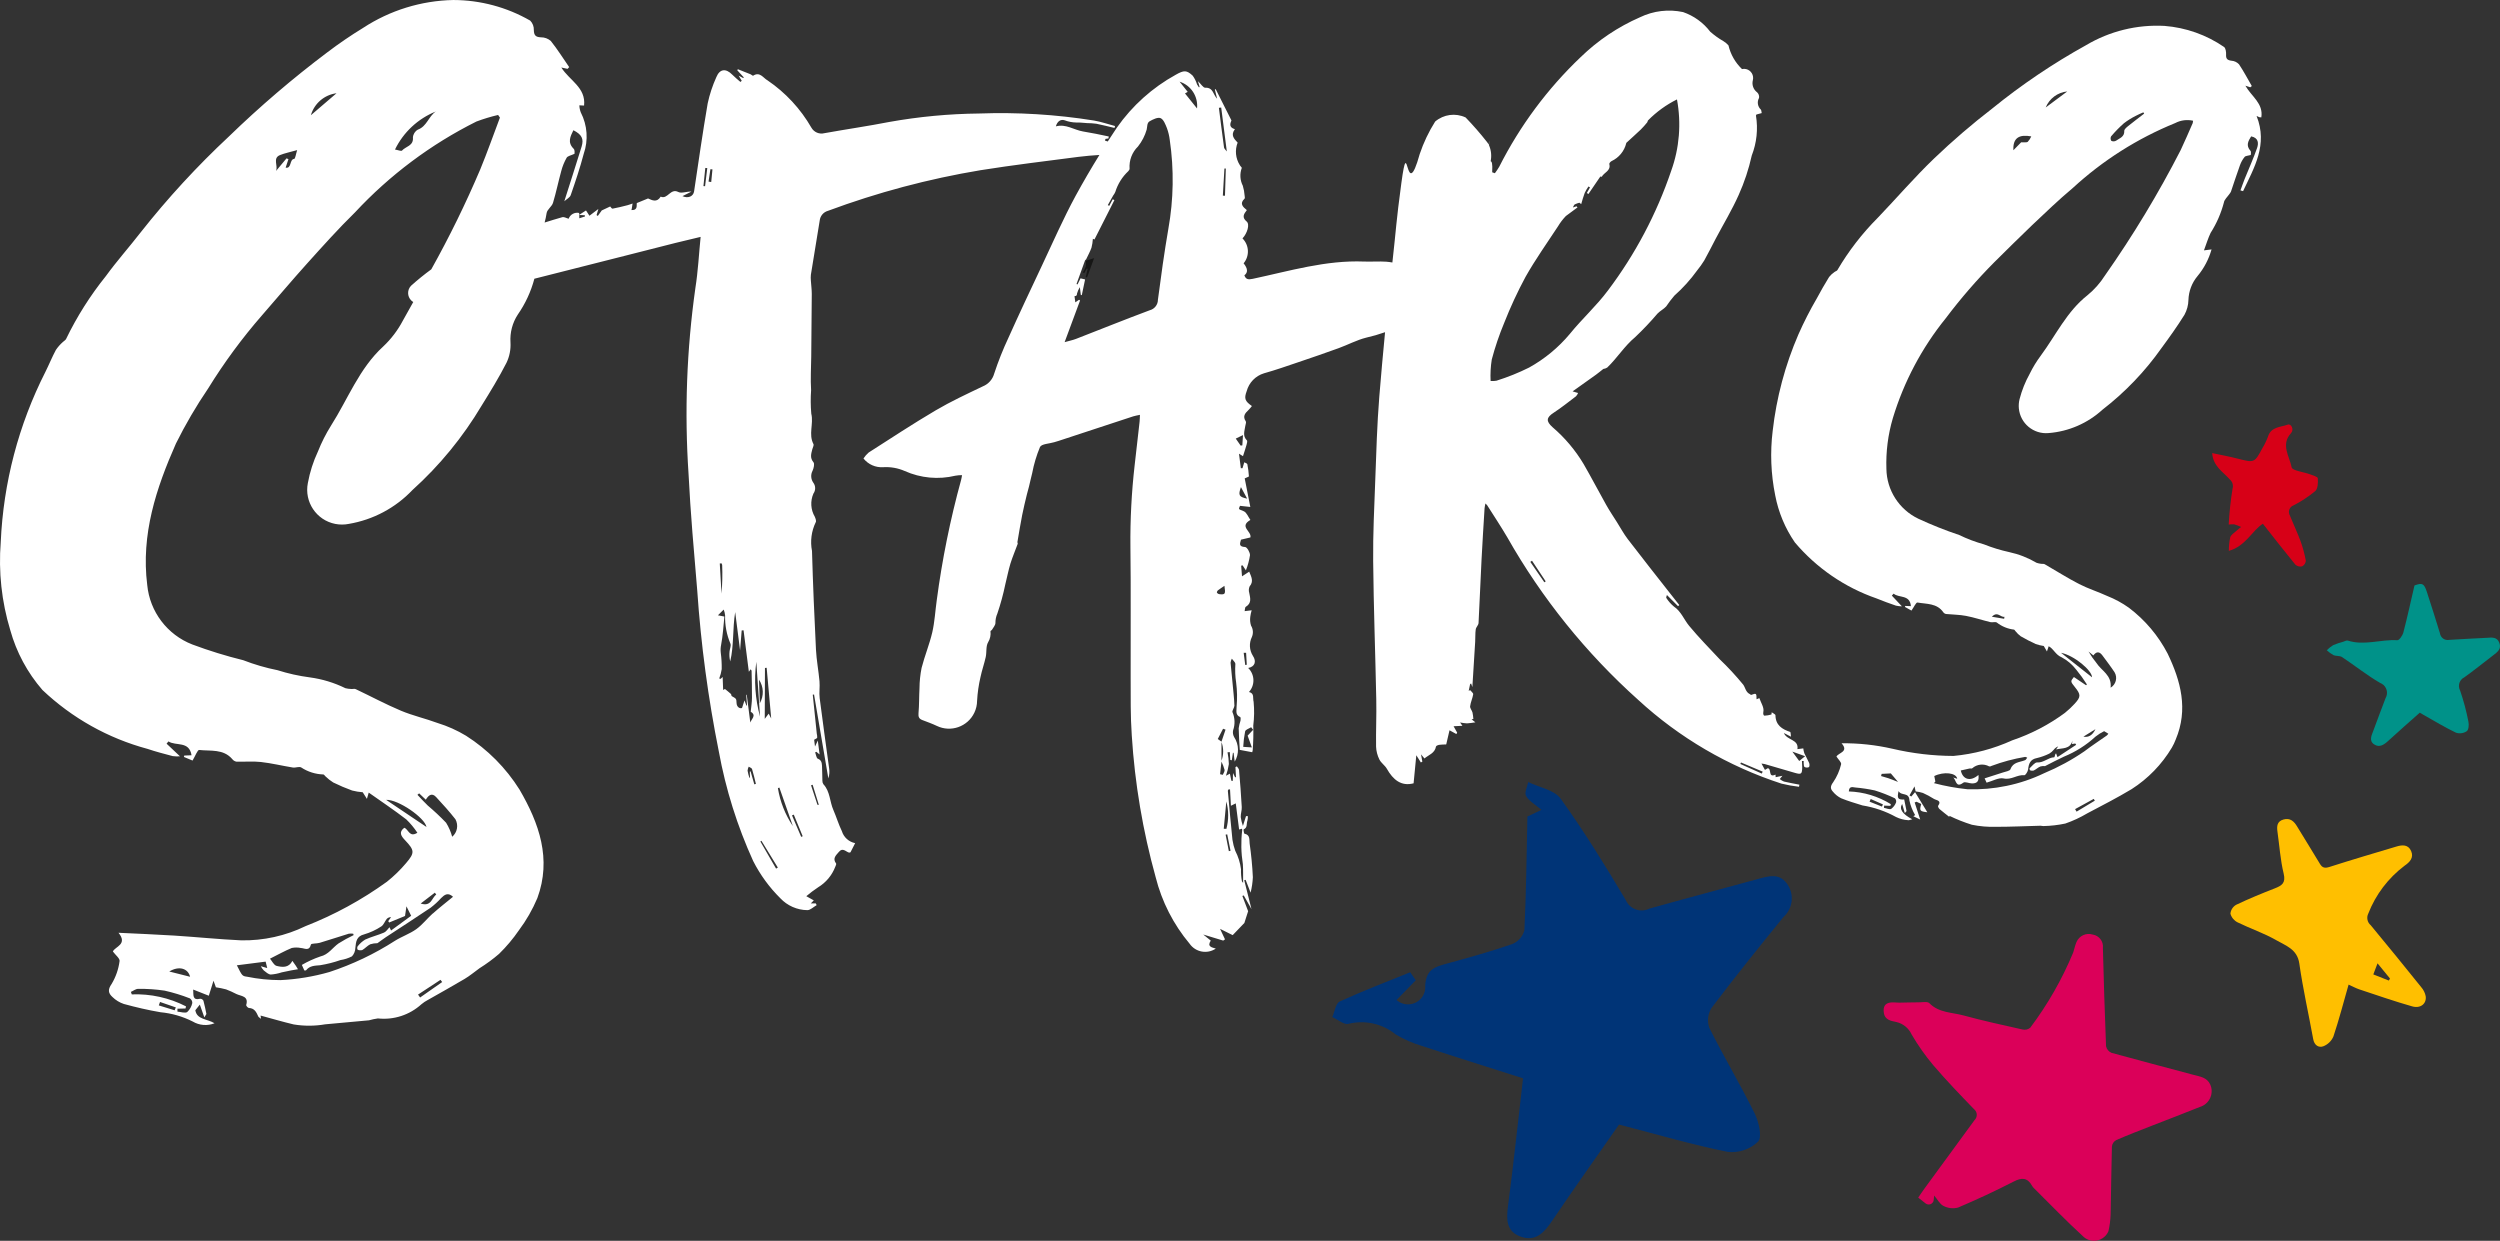 <?xml version="1.0" encoding="UTF-8"?><svg id="Ebene_2" xmlns="http://www.w3.org/2000/svg" viewBox="0 0 178.049 88.371"><rect x="0" y="0" width="178.049" height="88.371" fill="#333333" stroke="none"/><defs><style>.cls-1{fill:#003477;}.cls-2{fill:#009289;}.cls-3{fill:#fff;}.cls-4{fill:#ffbf00;}.cls-5{fill:#db0059;}.cls-6{fill:#d70017;}.cls-7{fill:#161615;}</style></defs><g id="Ebene_1-2"><g id="Gruppe_163"><path id="Pfad_45" class="cls-3" d="M138.837,58.103c-.007,.068-.01,.112-.007,.078-.227-.181-.469-.364-.7-.562-.059-.052-.126-.188-.1-.225,.281-.4-.13-.391-.3-.5-.251-.16-.513-.3-.784-.421-.167-.053-.339-.089-.514-.107-.013-.054-.042-.186-.082-.36l-.356,.643c.042,.027,.085,.052,.128,.078,.061-.073,.123-.145,.268-.311,.3,.5,.585,.962,.875,1.435-.54-.064-.574-.112-.434-.592l-.336-.159-.133,.052c.123,.381,.247,.762,.395,1.217l-.49-.237c.043-.028,.087-.054,.128-.082-.193-.32-.33-.671-.406-1.037-.02-.624-.592-.308-.772-.673-.124,.53-.043,.622,.4,.6l.167,.826-.123,.141c-.064-.216-.126-.433-.19-.648q-.346,.528,.719,1.089c-.13,.031-.218,.081-.293,.066-.299-.018-.591-.095-.86-.226-.744-.41-1.553-.689-2.391-.825-.509-.159-1.027-.308-1.521-.511-.228-.115-.429-.276-.59-.475-.19-.208-.183-.389,.022-.664,.264-.387,.456-.82,.565-1.276,.04-.138-.205-.357-.331-.555,.147-.281,.907-.334,.364-.946,1.219-.013,2.435,.118,3.623,.39,1.426,.335,2.885,.507,4.349,.512,1.446-.133,2.859-.509,4.18-1.11,1.348-.454,2.616-1.116,3.76-1.961,.246-.199,.477-.416,.691-.649,.448-.487,.444-.648,.021-1.175-.329-.412-.329-.416-.077-.726l.865,.586c.02-.02,.04-.038,.063-.057-.232-.366-.486-.717-.761-1.051-.28-.365-.635-.666-1.041-.883-.431-.17-.565-.6-.921-.787l-.124,.373c-.084-.144-.167-.29-.225-.389-.196-.029-.388-.076-.575-.141-.365-.166-.722-.351-1.069-.553-.138-.103-.261-.223-.368-.357-.039-.038-.073-.114-.112-.117-.444-.052-.864-.225-1.216-.5-.107-.077-.315,.006-.466-.032-.579-.141-1.149-.334-1.733-.445-.465-.089-.949-.087-1.424-.135-.078-.015-.147-.059-.193-.123-.451-.653-1.192-.578-1.841-.694-.1-.017-.26,.343-.426,.575-.134-.075-.3-.169-.466-.261l.025-.071,.4,.015c-.071-.843-.846-.562-1.23-.89l-.127,.141,.717,.763c-.142-.002-.284-.018-.423-.049-.468-.163-.936-.328-1.393-.518-2.257-.784-4.262-2.16-5.806-3.983-.695-1.007-1.171-2.147-1.4-3.349-.308-1.514-.369-3.067-.181-4.6,.269-2.368,.887-4.684,1.834-6.871,.388-.877,.825-1.732,1.308-2.561,.276-.518,.569-1.026,.875-1.524,.109-.136,.238-.256,.382-.354,.064-.053,.173-.075,.208-.138,.797-1.357,1.763-2.608,2.874-3.723,1.343-1.4,2.614-2.882,4.014-4.226,1.315-1.259,2.697-2.446,4.139-3.557,2.094-1.7,4.333-3.211,6.693-4.517,1.682-.998,3.623-1.474,5.576-1.369,1.521,.119,2.984,.636,4.241,1.5,.121,.085,.156,.364,.147,.55-.017,.3,.1,.394,.385,.43,.204,.014,.395,.106,.535,.255,.335,.5,.613,1.03,.913,1.549l-.109,.087-.35-.113c.433,.77,1.291,1.255,1.136,2.257-.048-.001-.096-.005-.144-.013-.066-.023-.131-.052-.193-.085,.815,2.049-.174,3.677-.963,5.351-.063-.018-.126-.033-.187-.052,.1-.265,.188-.536,.294-.8,.3-.74,.628-1.465,.889-2.216,.12-.342,.106-.729-.421-.832-.2,.325-.395,.641-.05,1.026,.068,.075,.022,.257,.024,.3-.2,.057-.374,.056-.442,.141-.143,.178-.255,.379-.331,.595-.225,.62-.426,1.248-.639,1.873-.029,.059-.064,.115-.106,.166-.14,.205-.37,.4-.4,.62-.201,.761-.519,1.487-.942,2.151-.179,.374-.3,.776-.475,1.246,.262-.033,.378-.047,.541-.067-.197,.696-.537,1.344-1,1.9-.4,.478-.627,1.077-.646,1.7-.008,.369-.106,.731-.283,1.055-.507,.815-1.068,1.6-1.638,2.373-1.173,1.663-2.589,3.141-4.2,4.385-1.058,.967-2.409,1.554-3.839,1.666-1.071,.099-2.019-.688-2.118-1.759-.02-.221-.003-.443,.051-.658,.164-.633,.408-1.242,.726-1.813,.221-.451,.483-.881,.784-1.283,1.076-1.458,1.86-3.149,3.322-4.3,.486-.397,.906-.87,1.243-1.4,2.004-2.852,3.809-5.84,5.4-8.942,.3-.632,.575-1.281,.858-1.925,.015-.054,.023-.109,.025-.165-.431-.097-.882-.039-1.274,.166-2.691,1.095-5.163,2.663-7.3,4.631-1,.837-1.941,1.743-2.889,2.639-.913,.868-1.8,1.761-2.7,2.646-1.239,1.248-2.392,2.579-3.45,3.984-1.705,2.107-2.986,4.525-3.771,7.12-.345,1.17-.499,2.389-.458,3.608,.022,1.518,.902,2.893,2.271,3.549,.948,.441,1.92,.828,2.911,1.16,.567,.275,1.158,.498,1.765,.667,.582,.232,1.181,.416,1.793,.55,.688,.148,1.348,.406,1.954,.763,.106,.036,.216,.06,.327,.073,.084,.015,.184-.011,.251,.028,.818,.469,1.615,.98,2.452,1.411,.645,.331,1.347,.548,2.007,.853,.547,.216,1.065,.498,1.544,.84,1.15,.871,2.091,1.986,2.756,3.266,.939,1.955,1.477,3.971,.576,6.11-.076,.201-.168,.396-.276,.582-.713,1.196-1.695,2.209-2.869,2.959-1.029,.618-2.1,1.165-3.161,1.725-.493,.293-1.014,.535-1.556,.723-.513,.109-1.035,.169-1.559,.18-.068,.006-.14-.025-.208-.024-1.056,.028-2.11,.078-3.167,.078-.578,.018-1.156-.032-1.722-.147-.549-.171-1.084-.383-1.6-.635m2.067-2.908c.054,.423-.074,.6-.456,.6-.211,0-.5-.148-.622-.054-.557,.428-.5-.243-.734-.374l.3,.095c-.066-.434-.97-.521-1.634-.193,.027,.133,.053,.261,.078,.392l-.1,.113c.782,.207,1.579,.352,2.384,.435,.936,.032,1.873-.049,2.79-.24,.922-.19,1.818-.492,2.667-.9,1.01-.421,1.974-.945,2.876-1.564,.516-.395,1.062-.748,1.592-1.123,.042-.037,.079-.081,.11-.128l-.3-.181c-.216,.106-.421,.235-.61,.385-.662,.609-1.428,1.094-2.261,1.433-.434,.2-.853,.424-1.34,.671-.11-.013-.221-.005-.327,.025-.169,.067-.307,.207-.473,.287-.086,.024-.178,.019-.261-.014-.025-.007-.054-.128-.036-.144,.174-.154,.368-.428,.539-.416,.468,.032,.779-.352,1.213-.367,.029,0,.052-.151,.082-.227,.007-.02,.032-.032,.052-.05,.031,.075,.059,.147,.1,.264l1.33-.874c-.02-.032-.04-.064-.06-.095l-.237,.038c.013-.095,.022-.167,.033-.241-.165,.625-.724,.515-1.168,.627,.05-.073,.1-.147,.154-.219-.128,.049-.24,.133-.322,.243-.088,.109-.194,.201-.315,.272-.279,.138-.572,.243-.874,.315-.479,.088-.588,.394-.634,.811-.017,.152-.188,.421-.267,.413-.511-.054-.92,.352-1.474,.23-.354-.077-.78,.181-1.216,.3-.02-.045-.067-.148-.14-.307,.466-.148,.888-.278,1.306-.419,.19-.064,.49-.106,.535-.232,.187-.522,.664-.487,1.044-.645,.061-.025,.1-.113,.152-.181-.046-.024-.094-.041-.145-.052-.819,.136-1.623,.351-2.4,.642-.048,.033-.106,.046-.163,.038-.39-.217-.875-.165-1.21,.131-.042,.038-.14,0-.208,.02-.2,.04-.406,.091-.607,.137,.142,.664,.7,.8,1.248,.325m9.422-6.222c.379-.224,.506-.713,.283-1.093-.272-.415-.578-.809-.872-1.209-.214-.289-.431-.281-.641,.007-.116-.095-.232-.187-.346-.282,.169,.292,.361,.569,.575,.83,.353,.548,1.1,.856,1,1.746m-16.128,8.4c-.006,.053-.01,.106-.015,.159,.176,.031,.388,.138,.516,.074,.16-.117,.281-.279,.349-.465,.023-.104-.009-.213-.085-.288-.462-.221-.94-.408-1.429-.56-.462-.1-.929-.17-1.4-.211-.211-.032-.437-.092-.451,.282,1.06,.035,2.091,.348,2.992,.907-.011,.04-.022,.08-.035,.119l-.447-.018m18.522-49.282c-.018-.031-.038-.061-.057-.092-.184,.085-.378,.158-.555,.258-.293,.148-.572,.323-.833,.523-.327,.29-.632,.602-.914,.936-.049,.102-.041,.223,.022,.317,.108,.05,.233,.045,.336-.013,.247-.18,.607-.265,.585-.7-.006-.112,.166-.254,.282-.348,.373-.3,.755-.589,1.135-.881m-5.923,38.4c.787,.62,1.513,1.195,2.209,1.745,0-.487-1.269-1.555-2.209-1.745m-2.117-36.777c-.833-.156-1.324,.084-1.274,.985l.553-.565c.216-.011,.385,.031,.47-.035,.105-.113,.19-.243,.251-.385m1.026-2.059c.511-.381,1.022-.762,1.535-1.143-.684,.066-1.275,.507-1.535,1.143m-11.684,47.459c-.014,.052-.028,.1-.04,.156,.169,.05,.341,.094,.508,.151,.2,.067,.385,.145,.7,.267-.222-.264-.373-.44-.514-.607l-.656,.033m13.78,2.512c.035,.06,.071,.12,.106,.179,.434-.26,.867-.522,1.3-.783-.027-.043-.05-.084-.077-.126-.442,.244-.888,.487-1.33,.73m.593-5.162q.555,.107,.858-.533l-.858,.533m-15.148,4.443l-.081,.188,.883,.35c.021-.053,.045-.1,.067-.158l-.869-.381m8.625-12.983l.879,.147c.008-.047,.015-.095,.022-.144-.276,.066-.486-.426-.9,0"/><path id="Pfad_46" class="cls-3" d="M128.845,54.333c-.1-.233-.233-.451-.339-.681-.038-.114-.064-.232-.077-.352l-.417,.053c.113-.71-.754-.617-.964-1.149l.505,.262c-.025-.165-.017-.327-.056-.338-.583-.194-1.037-.481-1.05-1.186,0-.073-.173-.142-.265-.214-.006,.053-.013,.106-.02,.158-.161,.048-.327,.076-.494,.084-.061,0-.119-.107-.08-.29,.06-.287-.176-.638-.287-.96l-.2,.081c0-.435-.013-.447-.382-.31-.022,.008-.063-.043-.1-.06-.292-.138-.315-.461-.465-.667-.522-.638-1.082-1.244-1.679-1.813-.733-.784-1.491-1.552-2.173-2.377-.371-.449-.569-1.03-1.09-1.379-.209-.173-.39-.378-.536-.607-.029-.039,.025-.14,.042-.212l.791,.794c.031-.027,.06-.052,.092-.077-.184-.233-.368-.465-.551-.7-1.043-1.33-2.093-2.654-3.122-4-.29-.381-.519-.807-.775-1.213s-.532-.815-.769-1.239c-.539-.962-1.048-1.939-1.6-2.895-.59-.988-1.337-1.873-2.211-2.621-.486-.434-.441-.692,.078-1.03,.551-.359,1.068-.775,1.594-1.174,.061-.069,.111-.147,.147-.232-.091-.028-.18-.053-.392-.116,.6-.426,1.13-.8,1.661-1.183,.166-.119,.322-.253,.528-.414,.099-.011,.194-.046,.278-.1,.712-.678,1.223-1.53,1.993-2.169,.56-.53,1.091-1.09,1.591-1.678,.183-.19,.437-.313,.613-.505,.179-.266,.374-.522,.582-.766,.607-.538,1.152-1.142,1.626-1.8,.183-.225,.352-.462,.505-.709,.287-.509,.546-1.038,.819-1.556,.548-1.036,1.158-2.042,1.633-3.109,.405-.902,.717-1.842,.931-2.807,.353-.903,.456-1.884,.3-2.841-.006-.02,.021-.05,.036-.082,.114-.029,.233-.06,.373-.1-.024-.1-.017-.2-.066-.255-.226-.214-.277-.554-.124-.825,.025-.146-.025-.294-.133-.395-.271-.2-.393-.545-.307-.871,.087-.347-.124-.699-.471-.786-.099-.025-.202-.026-.302-.003-.478-.457-.813-1.043-.964-1.687-.107-.124-.235-.229-.377-.311-.33-.19-.639-.414-.924-.666-.493-.645-1.165-1.13-1.933-1.395-1.033-.221-2.111-.092-3.063,.367-1.569,.685-3.002,1.647-4.23,2.841-2.366,2.252-4.327,4.893-5.8,7.808-.095,.159-.198,.313-.31,.461-.064-.024-.128-.045-.191-.067,.036-.681-.033-.755-.109-.789,.078-.383,.037-.78-.117-1.139,.024-.472,.01-.377-.018-.039-.04-.074-.087-.144-.14-.209-.473-.601-.976-1.178-1.507-1.728-.717-.339-1.567-.225-2.17,.29-.457,.725-.827,1.502-1.1,2.314-1.031,3.715-.794-1.746-1.309,2.078-.377,2.8-.36,3.168-.638,5.647-.144-.024-.287-.047-.431-.057-.528-.036-1.059,.008-1.588-.011-2.721-.109-5.306,.674-7.923,1.23-.313,.066-.491,.054-.6-.251q.4-.29-.054-.853c.438-.522,.403-1.293-.08-1.774,.341-.359,.535-1,.3-1.2-.359-.3-.212-.53,.01-.816-.286-.227-.535-.468-.163-.812,.036-.035,.017-.14,.007-.209-.017-.241-.06-.48-.13-.712-.2-.393-.228-.852-.075-1.266,.017-.04-.106-.128-.14-.207-.303-.479-.36-1.072-.154-1.6-.255-.271-.516-.535-.194-.957-.47-.135-.318-.441-.247-.624-.4-.79-.759-1.509-1.121-2.225l-.061,.021c.052,.214,.1,.426,.163,.66-.286-.278-.272-.814-.847-.784-.145,.006-.3-.265-.519-.466,.054,.193,.088,.3,.119,.416l-.052,.021c-.045-.07-.095-.137-.133-.209-.068-.222-.172-.431-.307-.62-.433-.4-.617-.4-1.2-.071-1.669,.918-3.106,2.207-4.2,3.767-.222,.327-.438,.659-.652,.992-.067-.024-.133-.046-.2-.067,.014-.04,.029-.082,.042-.121l.208-.028,.024-.142c-.608-.137-1.221-.251-1.844-.359-.641-.109-1.21-.554-1.925-.361,.1-.352,.334-.529,.628-.433,.264,.1,.543,.154,.825,.158,.254-.008,.508,.025,.762,.042,.224,.001,.449,.017,.671,.046,.433,.084,.861,.2,1.291,.3l.038-.137c-.5-.134-.994-.306-1.5-.392-2.707-.433-5.45-.6-8.189-.5-2.14,.023-4.275,.224-6.382,.6-1.534,.3-3.086,.523-4.625,.8-.363,.096-.744-.065-.929-.391-.773-1.345-1.842-2.498-3.125-3.37-.308-.169-.544-.646-1.026-.331-.027,.017-.113-.07-.177-.1-.3-.123-.607-.241-.913-.363-.011,.027-.024,.052-.036,.078l.466,.509c-.015,.014-.033,.028-.052,.042l-.32-.173c.1,.173,.162,.269,.221,.367-.029,.029-.061,.057-.091,.085-.2-.172-.4-.334-.581-.518-.454-.465-.893-.423-1.136,.173-.272,.6-.479,1.226-.617,1.87-.359,2.085-.656,4.178-.969,6.271-.05,.338-.409,.525-.829,.336l.638-.322c-.331-.024-.7,.145-.927,.028-.572-.3-.765,.555-1.26,.328-.276,.452-.622,.25-.9,.13l-.8,.328c-.035,.131,.1,.522-.384,.5,.01-.04,.021-.081,.028-.12,.017-.116,.035-.232,.052-.348-.117,.04-.233,.088-.354,.12-.354,.088-.71,.183-1.07,.247-.056,.01-.137-.124-.169-.156-.183,.088-.36,.17-.6,.282l-.283,.394c-.028-.021-.057-.043-.087-.063,.038-.127,.074-.255,.128-.435-.241,.183-.426,.325-.635,.483l-.246-.377-.487,.315v-.137c-.319-.07-.64,.107-.751,.414-.183-.052-.327-.147-.437-.116-.427,.117-.849,.254-1.271,.384,.059-.222,.107-.446,.142-.673,.038-.258,.373-.463,.454-.727,.226-.748,.38-1.516,.588-2.268,.086-.331,.215-.649,.384-.946,.075-.128,.308-.162,.56-.281,0-.031,.036-.262-.059-.356-.461-.459-.239-.872-.021-1.323,.6,.307,.755,.614,.585,1.168-.4,1.3-.821,2.593-1.231,3.89,.159-.147,.4-.264,.458-.441,.336-.969,.663-1.943,.923-2.932,.339-.973,.263-2.043-.21-2.959-.061-.16-.095-.329-.1-.5l.336,.018c.14-1.291-1.043-1.786-1.62-2.71,.2,.043,.324,.067,.445,.094l.114-.123c-.43-.624-.836-1.27-1.308-1.862-.193-.17-.443-.263-.7-.26-.368-.015-.5-.13-.509-.509,.012-.252-.081-.499-.257-.68-1.669-.959-3.559-1.465-5.484-1.468-2.284,.047-4.509,.735-6.42,1.987-.88,.538-1.733,1.121-2.555,1.745-2.455,1.848-4.793,3.847-7,5.986-2.264,2.113-4.364,4.395-6.282,6.826-.814,1.05-1.7,2.043-2.481,3.118-1.111,1.38-2.061,2.882-2.833,4.477-.038,.087-.155,.14-.227,.215-.19,.167-.358,.358-.5,.567-.272,.507-.488,1.045-.745,1.56C1.323,30.25,.238,34.384,.053,38.607c-.168,2.113,.061,4.238,.677,6.266,.437,1.576,1.22,3.034,2.292,4.268,2.107,1.998,4.678,3.439,7.482,4.194,.593,.2,1.2,.357,1.8,.516,.17,.023,.343,.028,.514,.014-.364-.342-.66-.622-.955-.9,.045-.054,.089-.107,.135-.162,.529,.35,1.474-.056,1.644,.987l-.518,.02-.027,.1c.229,.095,.456,.191,.617,.257,.191-.321,.357-.768,.47-.755,.809,.094,1.715-.091,2.353,.646,.071,.096,.175,.162,.292,.186,.583,.02,1.174-.04,1.75,.025,.765,.085,1.518,.271,2.279,.394,.194,.031,.444-.089,.592-.006,.47,.31,1.017,.483,1.58,.5,.05,0,.1,.095,.154,.14,.167,.162,.35,.306,.547,.43,.438,.216,.888,.408,1.348,.574,.247,.064,.499,.105,.754,.123,.068,.109,.181,.29,.3,.472,.042-.149,.087-.3,.128-.448,.875,.618,1.795,1.234,2.671,1.906,.3,.288,.566,.609,.794,.956-.574,.359-.629-.254-.934-.356-.412,.317-.225,.59,.052,.882,.685,.727,.71,.895,.073,1.64-.408,.484-.863,.926-1.358,1.32-1.792,1.295-3.741,2.358-5.8,3.164-1.424,.692-2.992,1.039-4.575,1.012-1.588-.074-3.172-.237-4.76-.339-1.327-.084-2.654-.135-3.984-.2,.682,.832-.257,.984-.4,1.333,.187,.254,.512,.5,.476,.688-.075,.575-.268,1.128-.567,1.625-.289,.41-.232,.66,.056,.924,.23,.227,.509,.398,.815,.5,.86,.236,1.732,.44,2.611,.589,.797,.075,1.572,.298,2.287,.657,.472,.284,1.051,.332,1.563,.128-.515-.318-1.263-.253-1.37-.927,.107-.133,.215-.265,.321-.4l.322,.909c.049-.081,.1-.16,.147-.243-.067-.315-.124-.632-.212-.943-.044-.084-.129-.138-.223-.142-.576,.133-.476-.24-.508-.655,.427,.169,.77,.306,1.114,.44,.1-.308,.194-.62,.334-1.07l.17,.47c.246,.035,.489,.085,.729,.149,.249,.095,.493,.205,.73,.328,.336,.165,.895,.133,.7,.786-.015,.049,.12,.207,.19,.209,.4,.015,.535,.3,.67,.606,.024,.053,.1,.085,.193,.167-.018-.138-.025-.207-.029-.232,.784,.211,1.566,.444,2.359,.632,.742,.122,1.498,.12,2.239-.008,1.04-.1,2.082-.184,3.123-.286,.208-.059,.42-.104,.634-.134,1.13,.123,2.259-.245,3.1-1.01,.138-.116,.288-.217,.448-.3,.874-.5,1.757-.984,2.622-1.5,.375-.222,.713-.508,1.069-.765,.488-.305,.953-.647,1.39-1.022,.527-.514,1.002-1.079,1.418-1.686,.528-.706,.967-1.474,1.31-2.286,1.026-2.791,.131-5.323-1.27-7.729-.97-1.545-2.271-2.855-3.809-3.835-.636-.384-1.316-.688-2.026-.907-.86-.318-1.765-.522-2.608-.875-1.1-.463-2.148-1.027-3.224-1.537-.088-.042-.212,0-.32-.011-.14-.003-.28-.022-.416-.057-.797-.391-1.652-.651-2.532-.769-.78-.102-1.55-.273-2.3-.512-.834-.167-1.651-.405-2.444-.712-1.229-.303-2.44-.677-3.626-1.12-1.784-.693-3.026-2.332-3.21-4.237-.451-3.6,.634-6.883,2.046-10.076,.674-1.356,1.439-2.664,2.29-3.916,1.137-1.844,2.424-3.592,3.848-5.225,1.068-1.225,2.114-2.47,3.2-3.677,1.114-1.235,2.226-2.48,3.415-3.644,2.472-2.656,5.4-4.847,8.646-6.469,.504-.189,1.02-.346,1.544-.468,.045,.063,.088,.126,.131,.188-.465,1.23-.9,2.47-1.4,3.684-1.034,2.435-2.199,4.813-3.489,7.122-.499,.364-.979,.754-1.439,1.167-.287,.293-.281,.764,.012,1.051,.043,.042,.091,.079,.143,.109l-.741,1.327c-.362,.687-.835,1.31-1.4,1.842-1.708,1.559-2.507,3.736-3.717,5.636-.365,.583-.676,1.198-.929,1.837-.336,.716-.578,1.472-.72,2.25-.266,1.343,.607,2.646,1.95,2.912,.321,.063,.651,.063,.971-.002,1.73-.293,3.318-1.138,4.527-2.41,1.935-1.745,3.595-3.772,4.927-6.011,.622-1,1.237-2.006,1.772-3.052,.216-.451,.314-.95,.285-1.45-.046-.699,.136-1.395,.519-1.982,.54-.776,.94-1.641,1.182-2.555l6.385-1.618c1.218-.308,2.435-.624,3.655-.929,.589-.148,1.179-.283,1.8-.433-.123,1.231-.183,2.447-.373,3.643-.621,4.389-.783,8.83-.486,13.253,.137,2.765,.385,5.522,.618,8.282,.264,3.852,.777,7.683,1.537,11.469,.492,2.693,1.314,5.315,2.448,7.806,.499,.981,1.152,1.876,1.934,2.65,.5,.531,1.194,.837,1.923,.846,.219,0,.441-.23,.663-.356-.02-.04-.04-.082-.061-.123h-.357l.215-.215-.535-.3c.269-.228,.551-.439,.844-.634,.556-.337,.985-.85,1.218-1.457,.034-.077,.092-.2,.06-.239-.272-.363-.01-.578,.2-.825,.271-.328,.483-.02,.717,.05,.022,.007,.054-.008,.107-.02,.1-.2,.207-.406,.334-.653-.45-.089-.815-.419-.948-.858-.234-.481-.385-1-.6-1.495-.269-.6-.229-1.323-.713-1.842-.049-.072-.075-.157-.073-.244-.013-.359-.008-.719-.028-1.076-.013-.209-.039-.4-.3-.5-.1-.039-.126-.294-.186-.451l.085-.039,.23,.19-.127-.992c-.087,.184-.121,.261-.2,.428-.033-.271-.054-.434-.061-.484,.109-.071,.211-.1,.219-.149,.002-.101-.01-.202-.033-.3-.095-.921-.19-1.842-.285-2.763l.092-.01c.341,1.991,.68,3.983,1.019,5.976,.075-.238,.093-.489,.053-.735-.223-1.661-.462-3.32-.671-4.982-.05-.394,.022-.8-.013-1.2-.067-.752-.212-1.5-.251-2.251-.117-2.342-.216-4.688-.283-7.033-.136-.694-.042-1.414,.268-2.05,.052-.08-.017-.264-.067-.384-.296-.503-.333-1.116-.1-1.651,.169-.234,.165-.552-.011-.782-.176-.251-.194-.581-.047-.85,.08-.181,.154-.49,.061-.6-.267-.317-.16-.613-.081-.928,.031-.124,.126-.282,.08-.367-.367-.7,.024-1.435-.154-2.166-.048-.555-.052-1.113-.013-1.668-.05-.8,0-1.6,.01-2.4,.014-1.488,.032-2.975,.038-4.465,0-.311-.045-.624-.064-.936-.014-.14-.014-.281,0-.421,.207-1.285,.421-2.569,.628-3.855,.033-.332,.267-.61,.589-.7,3.521-1.308,7.159-2.276,10.864-2.893,2.324-.37,4.663-.649,6.995-.953,.49-.064,.983-.1,1.474-.133-.591,.953-1.154,1.92-1.689,2.9-.892,1.644-1.643,3.365-2.441,5.056s-1.589,3.367-2.349,5.063c-.389,.83-.728,1.683-1.015,2.553-.112,.411-.41,.746-.805,.906-1.136,.544-2.283,1.076-3.366,1.714-1.618,.953-3.186,1.989-4.769,3-.142,.123-.267,.266-.37,.424,.339,.426,.864,.658,1.407,.621,.525-.032,1.049,.061,1.531,.272,1.133,.507,2.401,.625,3.608,.334,.157-.029,.316-.042,.476-.039-.031,.156-.043,.255-.07,.349-.771,2.805-1.349,5.659-1.731,8.543-.109,.765-.147,1.546-.32,2.3-.2,.858-.544,1.682-.762,2.537-.095,.475-.145,.958-.149,1.443-.033,.595-.017,1.19-.07,1.782-.024,.261,.039,.4,.272,.488,.346,.133,.7,.257,1.031,.416,.995,.48,2.19,.063,2.67-.932,.129-.267,.197-.559,.199-.856,.032-.57,.113-1.135,.243-1.691,.1-.48,.268-.946,.373-1.426,.077-.352,0-.77,.172-1.056,.142-.234,.2-.509,.166-.78,0-.032,.085-.064,.11-.109,.092-.159,.247-.327,.243-.488-.002-.226,.044-.45,.135-.657,.232-.681,.421-1.375,.567-2.079,.126-.5,.219-1,.368-1.492,.147-.473,.346-.929,.516-1.4,.013-.033-.027-.087-.021-.126,.11-.643,.215-1.29,.341-1.932,.095-.486,.216-.967,.331-1.45,.045-.194,.106-.385,.154-.579,.078-.315,.144-.636,.227-.95,.12-.637,.306-1.26,.555-1.858,.117-.229,.664-.234,1.016-.343,.109-.033,.221-.064,.329-.1,1.767-.582,3.533-1.163,5.3-1.743,.138-.045,.288-.064,.473-.106-.01,.212-.008,.354-.025,.494-.116,1.037-.24,2.071-.353,3.107-.219,1.922-.319,3.855-.3,5.789,.04,3.094,.006,6.188,.017,9.284,.006,1.39-.018,2.786,.08,4.17,.216,3.41,.786,6.789,1.7,10.081,.438,1.744,1.266,3.367,2.421,4.745,.423,.604,1.253,.757,1.863,.343-.286-.089-.641-.135-.359-.568l-.537-.434,1.424,.433,.127-.088c-.1-.218-.2-.434-.353-.748,.357,.177,.662,.329,.9,.448,.294-.306,.537-.562,.832-.868,.074-.23,.177-.555,.268-.837l-.412-1.087,.1-.036c.167,.3,.334,.592,.55,.973-.191-.758-.354-1.408-.516-2.059l.1-.025,.353,.914c.09-.36,.145-.729,.162-1.1-.036-.8-.117-1.6-.229-2.4-.036-.243,.059-.618-.37-.7-.038-.007-.078-.3-.056-.308,.293-.121,.183-.409,.265-.61,.027-.108,.038-.22,.033-.331h-.131c-.064,.2-.128,.408-.221,.7-.073-.206-.125-.418-.156-.634-.007-.237,.087-.479,.074-.715-.049-.879-.117-1.758-.193-2.636-.008-.091-.1-.176-.156-.262l-.1,.052,.038,.722h-.064c-.04-.081-.081-.163-.149-.3-.007,.233-.011,.4-.015,.561l-.1-.006c-.034-.162-.068-.325-.106-.508l-.279,.147c.095-.27,.163-.549,.205-.832-.007-.281-.039-.561-.095-.836l.163-.014c.01,.187,.021,.374,.032,.56l.11,.02c.025-.179,.053-.356,.08-.533h.047c.025,.211,.053,.42,.08,.631,.324-.541,.309-1.22-.039-1.746-.084-.148-.111-.321-.075-.487,.149-.421,.132-.882-.046-1.291-.028-.046,.029-.145,.053-.216,.04-.075,.069-.156,.085-.239-.008-.278-.031-.554-.057-.83-.071-.745-.149-1.489-.216-2.236,.014-.1,.043-.198,.088-.289,.113,.156,.247,.257,.254,.366-.031,.446-.013,.895,.054,1.337,.075,.572,.085,1.151,.032,1.725,.008,.257-.113,.585,.261,.733,.036,.014,.033,.173,.017,.257-.059,.175-.102,.355-.128,.537,.008,.543,.052,1.086,.077,1.542l.888,.167c.015-.046,.026-.094,.033-.142,.044-.585,.057-1.172,.04-1.758,.071-.561,.079-1.127,.025-1.69-.077-.268,.08-.6-.331-.7,.444-.493,.419-1.248-.057-1.71,.47-.084,.613-.454,.335-.868-.255-.406-.281-.915-.068-1.344,.11-.261,.087-.559-.061-.8-.066-.202-.085-.417-.057-.628,.02-.159,.053-.316,.1-.469l-.5,.061c.024-.1,.014-.269,.084-.311,.426-.257,.318-.615,.244-.987-.049-.153-.039-.319,.027-.465,.3-.353,.131-.662-.031-1.05l-.512,.334c-.02-.269-.04-.514-.06-.758,.036-.008,.07-.018,.1-.025,.056,.085,.114,.172,.236,.357,.139-.346,.237-.708,.293-1.077,.007-.2-.211-.576-.342-.583-.522-.027-.348-.294-.3-.525l.67-.159c.112-.44-.835-.759,0-1.246-.156-.218-.264-.529-.468-.618-.374-.163-.4-.109-.272-.387,.219,.024,.416,.046,.735,.08-.156-.791-.292-1.477-.4-2.035,.152-.074,.3-.116,.3-.147-.018-.29-.055-.579-.112-.864-.011-.056-.14-.089-.219-.135l-.126,.421h-.119l-.131-1.033c.166,.1,.233,.145,.285,.176,.091-.287,.179-.544,.253-.807,.028-.1,.075-.268,.027-.317-.325-.322-.163-.681-.114-1.034,.015-.11,.08-.254,.033-.324-.244-.361-.043-.585,.2-.812,.084-.087,.164-.179,.237-.276-.491-.343-.571-.529-.374-1.056,.163-.611,.63-1.094,1.235-1.276,.833-.233,1.652-.522,2.473-.8,.95-.321,1.9-.646,2.84-.989,.659-.239,1.288-.579,1.961-.749,.457-.103,.907-.233,1.348-.389-.148,1.527-.285,3.055-.41,4.585-.16,1.986-.215,3.98-.289,5.973-.071,1.915-.167,3.832-.148,5.747,.032,3.285,.155,6.571,.221,9.856,.024,1.117-.031,2.236-.014,3.354,.012,.318,.092,.629,.234,.913,.121,.25,.395,.42,.533,.663,.442,.783,1.023,1.269,1.905,1.037,.064-.659,.128-1.324,.193-2l.325,.514,.106-.057c-.028-.148-.054-.3-.095-.519l.243,.292c.3-.257,.738-.367,.822-.846,.01-.053,.134-.11,.209-.123,.173-.019,.347-.03,.521-.031,.082-.353,.16-.684,.234-1.008l.488,.269c.02-.035,.038-.07,.057-.1l-.255-.456,.629-.032-.167-.237c.162,.033,.325,.054,.49,.064,.201-.014,.401-.039,.6-.074-.117-.095-.194-.155-.271-.215l.127-.024c-.01-.154-.031-.307-.061-.459-.042-.156-.187-.308-.169-.448,.035-.289,.173-.564,.218-.851,.013-.089-.141-.2-.221-.3-.032,.021-.067,.039-.1,.059,.034-.159,.068-.317,.1-.477,.025-.018,.047-.036,.071-.056,.027,.078,.056,.158,.091,.26,.071-1.13,.138-2.176,.2-3.221,.018-.3,0-.6,.04-.888,.022-.155,.187-.294,.2-.448,.081-1.516,.137-3.033,.215-4.55,.061-1.21,.141-2.419,.214-3.629,.007-.1,.038-.208,.061-.341,.044,.035,.084,.075,.119,.119,.483,.762,.983,1.517,1.44,2.294,2.46,4.34,5.61,8.251,9.326,11.579,2.932,2.697,6.411,4.731,10.2,5.961,.411,.101,.828,.176,1.249,.225,.01-.05,.018-.1,.028-.151-.367-.073-.737-.134-1.1-.222-.108-.044-.209-.103-.3-.177,.043-.053,.088-.106,.191-.233-.205,.043-.346,.074-.484,.1,0-.039-.006-.114-.008-.184-.557,.253-.254-.419-.554-.455l-.2,.121c-.087-.156-.156-.287-.247-.455,.078,.009,.156,.021,.233,.038,.719,.209,1.436,.424,2.155,.629,.454,.128,.505,.084,.514-.409,0-.147-.013-.293-.02-.44h.124c-.004,.047-.004,.094,0,.141,.013,.1,0,.248,.059,.287,.097,.052,.213,.057,.313,.011,.05-.031,.054-.209,.018-.294M13.539,69.565l-1.485-.375c.713-.43,1.34-.212,1.485,.375m-1.1,2.388l-1.128-.348c.029-.082,.057-.165,.085-.246l1.126,.388c-.027,.068-.056,.137-.084,.205m.9,.124c-.166,.1-.462-.011-.7-.029v-.208l.576-.015,.033-.152c-1.193-.611-2.523-.905-3.862-.853l-.063-.178c.173-.074,.348-.218,.519-.215,.629-.009,1.258,.033,1.881,.126,.613,.138,1.215,.322,1.8,.551,.111,.072,.177,.197,.174,.329-.051,.248-.179,.473-.364,.645m16.59-1.033l-.149-.211,1.6-1.051c.039,.053,.08,.1,.119,.158l-1.571,1.1m.9-5.984c-.4,.359-.738,.805-1.171,1.116-.465,.334-1.031,.523-1.52,.83-1.456,.936-3.025,1.684-4.67,2.225-1.138,.326-2.31,.52-3.493,.576-.799-.001-1.595-.083-2.378-.243-.349-.046-.345-.073-.72-.812,.7-.089,1.364-.173,2.05-.262,.04,.163,.07,.281,.113,.458l-.456-.131c.054,.11,.125,.211,.209,.3,.152,.121,.328,.286,.5,.293,.265-.019,.527-.071,.779-.155,.226-.049,.452-.095,.68-.141,.135-.027,.274-.047,.477-.082-.038-.061-.091-.154-.149-.243-.07-.1-.145-.207-.248-.352-.261,.512-.722,.459-1.125,.357-.194-.049-.327-.346-.47-.514,.583-.292,1.055-.558,1.552-.762,.211-.042,.427-.042,.638,0,.269,.011,.6,.26,.727-.247,.021-.085,.413-.057,.621-.12,.694-.208,1.382-.437,2.074-.649,.104-.015,.209-.015,.313,0,.013,.033,.024,.066,.033,.1-.371,.175-.73,.373-1.076,.592-.433,.306-.709,.794-1.3,.931-.456,.156-.896,.357-1.313,.6,.07,.156,.123,.275,.177,.394,.052,0,.1,.01,.12-.007,.26-.331,.61-.332,1-.364,.495-.079,.981-.202,1.454-.368,.285-.044,.562-.133,.819-.265,.15-.164,.236-.377,.24-.6,.047-.441,.071-.828,.632-.967,.429-.126,.837-.315,1.211-.561,.177-.109,.254-.368,.4-.546,.08-.079,.188-.121,.3-.117-.068,.094-.135,.188-.2,.282,.022,.032,.042,.066,.064,.1,.377-.155,.755-.31,1.132-.466,.028-.188,.054-.366,.1-.688l.336,.674c-.43,.313-.911,.666-1.432,1.048-.061-.133-.107-.23-.11-.233-.123,.126-.232,.313-.389,.381-.438,.188-.911,.3-1.345,.5-.21,.128-.393,.294-.542,.49-.033,.075-.03,.16,.008,.232,.104,.047,.222,.055,.331,.022,.2-.116,.36-.31,.565-.41,.165-.052,.338-.078,.511-.077,.207-.145,.4-.294,.6-.428,1.065-.7,2.137-1.386,3.192-2.1,.269-.206,.518-.435,.745-.687,.243-.24,.487-.426,.847-.091-.47,.387-.973,.776-1.446,1.2m-.857-.72l1.009-.773c.033,.046,.07,.091,.1,.137-.332,.232-.342,.883-1.114,.636m-.109-7.849c.159,.149,.315,.3,.479,.454,.205-.341,.445-.5,.733-.188,.476,.512,.946,1.033,1.377,1.583,.229,.418,.132,.939-.232,1.246-.095-.353-.242-.69-.434-1-.414-.432-.851-.841-1.308-1.227-.255-.241-.488-.507-.733-.761,.04-.035,.078-.07,.117-.1m.528,2.391l-2.876-1.933c.872-.033,2.758,1.276,2.876,1.933M20.951,11.316c-.349,.033-.167,.708-.608,.624,.087-.265,.144-.437,.2-.608l-.138-.054c-.25,.3-.5,.6-.749,.9,.166-.373-.264-.916,.29-1.136,.343-.137,.713-.208,1.217-.352-.089,.276-.134,.617-.211,.624m1.188-3.109c.243-.839,.961-1.454,1.827-1.565l-1.828,1.566m7.619,1.027c-.203,.115-.335,.324-.35,.557,.056,.6-.514,.634-.777,.932-.053,.061-.287-.038-.5-.073,.599-1.233,1.636-2.199,2.908-2.71-.517,.343-.636,1.061-1.282,1.294m11.5,6.311v-.233c.208,.011,.3,.014,.391,.018,0,.029,.01,.057,.014,.087l-.4,.128m8.952-2.282c-.038,0-.078-.006-.116-.01,.043-.43,.089-.861,.133-1.292l.14,.011c-.052,.431-.1,.86-.156,1.291m.438-.3c-.064-.011-.127-.021-.191-.029l.134-.885,.145,.015-.088,.9m3.828,34.609l.12-.015c.117,1.3,.233,2.6,.324,3.612-.022-.042-.1-.2-.179-.346-.094,.124-.188,.248-.281,.373,.004-1.209,.009-2.416,.015-3.623m-.367,2.515c-.019-.563-.038-1.123-.056-1.682,.336,.505,.358,1.156,.056,1.682m-2.724-9.968c.021,.035,.035,.073,.043,.113,.028,.681,.012,1.364-.047,2.043l-.123-2.146,.127-.01m1.773,10.135c-.029-.081-.06-.159-.14-.375-.078,.237-.117,.361-.177,.544-.172,.059-.377-.078-.389-.357-.013-.311-.014-.308-.341-.49-.036-.02-.022-.12-.06-.155-.134-.124-.281-.236-.423-.353-.045,.022-.088,.045-.131,.068-.011-.3-.022-.59-.035-.925-.06,.059-.1,.1-.144,.138l-.1-.029c.085-.214,.144-.438,.177-.666,.007-.387-.015-.774-.066-1.157-.023-.193-.015-.389,.025-.579,.126-.664,.163-1.345,.232-2.01l-.459-.088c.159-.158,.267-.264,.41-.409,.053,.133,.086,.273,.1,.416-.019,.692,.111,1.38,.381,2.018,.056,.154-.049,.36-.064,.546-.027,.238-.011,.479,.047,.712,.274-1.153,.159-2.342,.354-3.511,.114,.9,.229,1.795,.348,2.727,.039-.49,.078-.955,.114-1.421l.134-.01c.126,.974,.25,1.95,.377,2.953l.124-.174c.025,.035,.068,.066,.07,.1,.014,.642,.032,1.284,.028,1.925,0,.321-.056,.639-.087,.96,0,.014-.006,.038,0,.04,.423,.246,.06,.5-.032,.763-.085-.66-.169-1.317-.253-1.976h-.039c.018,.253,.039,.5,.059,.755l-.04,.017m.558,5.606c-.088-.306-.176-.614-.264-.921l-.057,.011c0,.145,.01,.29,.014,.437h-.045c-.054-.163-.097-.33-.127-.5,.009-.099,.037-.196,.081-.285,.081,.054,.212,.094,.236,.167,.109,.348,.187,.706,.276,1.061-.039,.011-.077,.022-.114,.031m.144-8.73c.089,1.303,.178,2.607,.265,3.911-.349-1.273-.439-2.603-.265-3.911m1.407,14.732c-.374-.645-.747-1.289-1.118-1.933l.074-.05,1.17,1.909-.126,.074m.134-5.733l.1-.04c.31,.883,.62,1.767,.962,2.744-.544-.814-.908-1.734-1.066-2.7m1.659,3.468c-.218-.509-.436-1.019-.655-1.53,.042-.017,.084-.035,.127-.054,.212,.513,.423,1.026,.634,1.539l-.106,.045Zm.815-3.711l.442,1.431-.1-.007-.456-1.389c.039-.011,.077-.022,.114-.035m25.335-39.6c-.289,1.678-.523,3.365-.744,5.054,.001,.354-.24,.664-.583,.752-1.757,.655-3.5,1.359-5.248,2.038-.227,.088-.472,.137-.814,.233,.387-1.043,.745-2.006,1.1-2.967-.024-.02-.047-.036-.07-.054l-.269,.186c-.024-.176-.04-.307-.057-.442,.155,0,.174-.07,.18-.19,.044-.158,.112-.309,.2-.447,.034,.269,.053,.414,.071,.56h.07c.077-.367,.155-.735,.233-1.111l-.325-.08c-.078,.156-.144,.294-.212,.433l-.075-.027c.2-.56,.4-1.121,.638-1.764,0,.029,.007,.057,.01,.084,.18-.377,.321-.635,.419-.907,.053-.208,.087-.421,.1-.635,.015,.007,.064,.027,.113,.049,.472-.933,.945-1.867,1.419-2.8l-.116-.066-.253,.473c-.032-.02-.067-.036-.1-.056,.126-.227,.253-.455,.381-.68,.062-.078,.113-.164,.152-.255,.175-.564,.493-1.073,.923-1.478,.045-.05,.1-.126,.094-.179-.044-.59,.176-1.17,.6-1.583,.282-.356,.492-.764,.618-1.2,.05-.214,.013-.48,.209-.593,.237-.137,.586-.307,.783-.223,.215,.095,.345,.449,.452,.715,.099,.271,.166,.553,.2,.84,.308,2.1,.274,4.235-.1,6.324m2.042-8.57l-.857-1.069c.107-.063,.165-.1,.194-.112-.209-.261-.4-.5-.579-.726,.814,.26,1.333,1.056,1.242,1.906m1.486,34.322c.14-.11,.292-.2,.466-.322,.088,.586,.06,.638-.356,.595-.071-.01-.135-.048-.177-.106-.02-.032,.025-.133,.067-.166m.352-28.109c.038-.645,.077-1.29,.113-1.936h.1c-.02,.646-.04,1.291-.06,1.939l-.149-.006m.013,37.967c.059,.019,.117,.04,.176,.063l-.29,.858c-.112-.082-.225-.162-.264-.191l.378-.73m-.114,2.276v-1.329c.161,.428,.161,.901,0,1.329m-.1,.964l.1-.9c.091,.189,.165,.386,.221,.589,.021,.106-.081,.236-.127,.354-.063-.015-.127-.028-.19-.043m.621,5.479c-.077-.392-.155-.783-.23-1.174,.038-.008,.075-.017,.114-.024,.079,.391,.158,.781,.237,1.172l-.121,.026Zm-.015-4.4h.1c.021,.374,.039,.747,.063,1.167l.345-.17c.082,.636,.158,1.242,.239,1.862l.2-.057c.007,.038,.025,.068,.02,.094-.097,.808-.081,1.626,.047,2.43,.028,.416,.013,.835,.018,1.34-.067-.1-.085-.114-.088-.133-.051-.28-.072-.565-.063-.85-.059-.457-.198-.901-.41-1.31-.093-.256-.16-.52-.2-.789-.121-1.16-.222-2.321-.327-3.483,0-.031,.033-.067,.052-.1m-.162,.856c.176,.639,.178,1.314,.006,1.954l-.188-.007c.061-.65,.121-1.3,.183-1.947m-.163-46.576c-.13-.939-.246-1.881-.366-2.822l.165-.02c.131,1.023,.26,2.045,.4,3.129-.082-.114-.186-.194-.2-.287m1.574,35.99c.017,.285,.032,.569,.047,.853l-.11,.018c-.036-.289-.073-.578-.11-.867h.173m-.067,5.588c.032-.124,.278-.194,.426-.29,.046,.061,.095,.123,.141,.184l-.392,.417c.084,.229,.186,.512,.3,.837l-.614-.04c.018-.372,.064-.743,.137-1.108m-.3-17.392c.176,.327,.308,.576,.442,.823-.592-.126-.646-.243-.442-.823m.1-2.971l-.12,.017c-.112-.162-.225-.322-.348-.5l.515-.25c-.02,.293-.033,.512-.047,.733m18.117-4.608c-.143,.026-.29,.034-.435,.025-.026-.512,.002-1.026,.082-1.532,.235-.886,.53-1.754,.882-2.6,.442-1.124,.95-2.221,1.523-3.285,.7-1.241,1.532-2.407,2.313-3.6,.158-.265,.346-.511,.56-.734l.828-.613-.068-.081c-.073,.024-.147,.049-.261,.085,.054-.092,.078-.186,.135-.219,.106-.052,.217-.093,.332-.121l.126,.1c.081-.265,.149-.539,.251-.8,.076-.159,.166-.312,.267-.456l.11,.066-.226,.4c.036,.022,.074,.047,.112,.07,.272-.4,.546-.8,.849-1.245,.022,.008,.1,.027,.106,.01,.165-.306,.662-.416,.532-.9-.014-.053,.087-.169,.16-.207,.521-.242,.905-.706,1.044-1.263,0-.013,0-.031,.011-.039,.343-.317,.692-.627,1.03-.949,.158-.159,.308-.326,.448-.5,.036-.039,.034-.114,.068-.151,.599-.608,1.295-1.112,2.059-1.492,.317,1.703,.175,3.46-.413,5.09-1.037,3.059-2.556,5.932-4.5,8.512-.818,1.1-1.856,2.032-2.719,3.1-.811,.97-1.794,1.782-2.9,2.395-.741,.369-1.51,.679-2.3,.928m3.387,14.365c-.333-.486-.667-.971-1-1.454l.12-.084c.327,.491,.652,.982,.976,1.472l-.096,.066Zm15.549,13.483c-.022,.046-.043,.094-.063,.141l-1.528-.685c.015-.036,.031-.071,.045-.107l1.546,.652m2.6-.759c-.158-.216-.313-.426-.488-.667l.909,.328c-.159,.13-.285,.23-.42,.339"/><path id="Pfad_47" class="cls-7" d="M77.34,18.961c-.055,.155-.13,.302-.223,.438l.1,.054c.06-.11,.121-.219,.181-.328l.067,.015-.144,.593,.1,.031c.165-.451,.328-.9,.5-1.38l-.6,.19c.029,.127,.035,.258,.017,.387"/><path id="Pfad_48" class="cls-7" d="M77.324,18.575v-.028l-.015,.035,.02-.007"/><path id="Pfad_49" class="cls-7" d="M14.868,70.928h-.006l-.006,.018,.012-.018Z"/><path id="Pfad_51" class="cls-5" d="M137.75,85.149l-.032,.315c-.021,.197-.197,.339-.394,.318-.067-.007-.131-.033-.184-.075l-.525-.413c.148-.215,.294-.441,.454-.657,1.183-1.622,2.369-3.243,3.557-4.864,.206-.198,.212-.525,.014-.731-.017-.017-.034-.033-.053-.048-.988-1.023-1.976-2.049-2.9-3.129-.575-.686-1.092-1.42-1.544-2.193-.207-.448-.609-.775-1.09-.885-.354-.078-.815-.127-.888-.662-.057-.415,.068-.678,.5-.729,.2-.021,.395,.015,.595,.014,.472-.006,.943-.024,1.415-.024,.25,0,.6-.073,.733,.061,.681,.694,1.608,.648,2.434,.874,1.387,.38,2.8,.684,4.2,1,.191,.046,.393,.002,.546-.121,1.243-1.652,2.273-3.453,3.065-5.363,.085-.246,.128-.507,.232-.742,.191-.45,.692-.681,1.158-.535,.459,.073,.778,.495,.724,.956,.063,2.335,.13,4.67,.225,7,.046,.21,.191,.384,.389,.468,1.943,.539,3.9,1.041,5.845,1.569,.451,.121,.955,.172,1.189,.691,.259,.593-.011,1.283-.604,1.542-.047,.02-.095,.038-.143,.052-1.137,.463-2.286,.893-3.428,1.341-.842,.331-1.687,.652-2.516,1.015-.179,.091-.298,.268-.315,.468-.046,1.608-.052,3.217-.091,4.825-.014,.402-.065,.802-.154,1.195-.236,.569-.889,.839-1.458,.603-.143-.059-.272-.148-.38-.26-1.206-1.1-2.338-2.285-3.5-3.433-.039-.041-.072-.087-.1-.137-.327-.581-.724-.607-1.3-.31-1.301,.667-2.626,1.286-3.975,1.858-.348,.092-.718,.05-1.037-.117-.261-.123-.421-.458-.66-.737"/><path id="Pfad_52" class="cls-4" d="M167.268,70.115c-.368,1.29-.684,2.509-1.082,3.7-.136,.32-.394,.572-.717,.7-.331,.121-.643-.064-.723-.505-.327-1.8-.733-3.581-.99-5.388-.148-1.033-.977-1.273-1.64-1.661-.871-.5-1.846-.825-2.755-1.271-.25-.124-.436-.349-.511-.618,.024-.266,.177-.502,.409-.634,.9-.428,1.828-.811,2.759-1.172,.509-.2,.782-.387,.624-1.047-.236-.976-.3-1.992-.442-2.989-.057-.392-.028-.733,.424-.864,.475-.137,.751,.119,.978,.5,.535,.886,1.089,1.761,1.618,2.65,.177,.3,.356,.331,.691,.225,1.581-.507,3.178-.978,4.772-1.454,.409-.123,.829-.149,1.036,.322,.212,.488-.109,.8-.47,1.05-1.158,.872-2.051,2.049-2.578,3.4-.145,.285-.073,.633,.173,.837,1.211,1.463,2.411,2.935,3.6,4.416,.157,.181,.265,.399,.313,.634,.077,.528-.361,.9-.957,.729-1.263-.36-2.507-.791-3.754-1.206-.257-.085-.5-.219-.775-.343m2.862-.294l.082-.14c-.286-.349-.572-.7-.888-1.084-.113,.3-.2,.526-.3,.79l1.1,.434"/><path id="Pfad_53" class="cls-1" d="M108.47,76.798c-2.5-.8-4.857-1.534-7.2-2.306-.655-.194-1.284-.47-1.87-.821-.939-.765-2.182-1.045-3.358-.756-.314,.091-.768-.307-1.158-.48,.172-.381,.243-.977,.529-1.108,1.645-.756,3.343-1.4,5.021-2.084,.133,.19,.265,.378,.4,.569l-1.372,1.407c.506,.452,1.282,.407,1.734-.099,.228-.256,.339-.595,.306-.935,.074-1.16,.7-1.326,1.531-1.555,1.564-.428,3.13-.861,4.66-1.391,.431-.172,.755-.538,.874-.987,.13-2.66,.155-5.324,.215-8.1,.16-.075,.488-.232,1-.473-.469-.4-.9-.635-1.1-1-.127-.227,.092-.648,.156-.981,.789,.384,1.866,.561,2.315,1.188,1.664,2.317,3.169,4.752,4.628,7.206,.269,.628,.995,.918,1.623,.65,.024-.01,.047-.021,.07-.033,2.541-.713,5.1-1.387,7.642-2.084,.816-.223,1.644-.514,2.227,.42,.455,.734,.317,1.689-.327,2.265-1.733,2.131-3.457,4.273-5.114,6.465-.272,.425-.332,.952-.165,1.428,1.027,2.057,2.213,4.036,3.232,6.1,.294,.6,.546,1.668,.243,2-.574,.551-1.362,.821-2.153,.735-2.546-.51-5.046-1.247-7.752-1.947-1.516,2.173-3.164,4.491-4.759,6.846-.558,.822-1.153,1.513-2.226,1.142-1.043-.36-1.05-1.211-.924-2.177,.392-2.957,.7-5.924,1.072-9.1"/><path id="Pfad_54" class="cls-2" d="M172.335,50.757c-.754,.673-1.506,1.327-2.239,2-.3,.281-.632,.509-1.01,.258-.394-.262-.173-.657-.053-.988,.279-.773,.578-1.538,.867-2.308,.208-.357,.088-.816-.27-1.024-.037-.021-.075-.04-.115-.055-.942-.547-1.8-1.237-2.713-1.842-.163-.107-.424-.059-.614-.141-.172-.096-.331-.212-.475-.346,.134-.137,.284-.258,.447-.359,.233-.101,.473-.183,.719-.246,.109-.035,.239-.113,.329-.084,1.179,.381,2.353-.1,3.53-.025,.135,.008,.375-.342,.431-.561,.282-1.083,.519-2.177,.789-3.338,.557-.209,.688-.155,.892,.487,.311,.973,.631,1.941,.923,2.918,.042,.303,.322,.515,.625,.473l.028-.005c.886-.06,1.774-.094,2.66-.145,.367-.022,.754-.088,.918,.361s-.156,.666-.449,.89c-.68,.523-1.35,1.063-2.047,1.562-.338,.164-.479,.57-.316,.908l.016,.031c.248,.723,.445,1.463,.59,2.213,.049,.219,.021,.582-.117,.684-.226,.152-.509,.192-.768,.106-.787-.378-1.537-.833-2.3-1.262-.085-.047-.169-.1-.278-.167"/><path id="Pfad_55" class="cls-6" d="M161.165,37.297c-.769,.487-1.235,1.608-2.428,1.934-.001-.326,.033-.651,.1-.97,.059-.172,.264-.3,.413-.433,.113-.107,.241-.2,.363-.3-.158-.07-.321-.132-.486-.183-.133-.011-.268-.006-.4,.014,.046-.857,.138-1.71,.274-2.557,.072-.236-.003-.492-.191-.652-.476-.544-1.189-.924-1.26-1.881,.625,.134,1.22,.241,1.8,.391,1.209,.308,1.209,.318,1.788-.761,.156-.256,.286-.527,.389-.808,.218-.7,.885-.659,1.394-.846,.265-.1,.477,.349,.247,.6-.755,.823-.107,1.657,.042,2.437,.047,.241,.858,.329,1.316,.5,.2,.075,.542,.174,.548,.283,.02,.3,.008,.738-.181,.907-.478,.397-.999,.74-1.553,1.023-.256,.093-.389,.375-.296,.631,.009,.024,.019,.047,.031,.069,.246,.615,.535,1.211,.765,1.83,.166,.459,.293,.93,.38,1.41-.014,.17-.114,.321-.265,.4-.17,.04-.349-.005-.479-.121-.769-.936-1.511-1.894-2.313-2.911"/></g></g></svg>